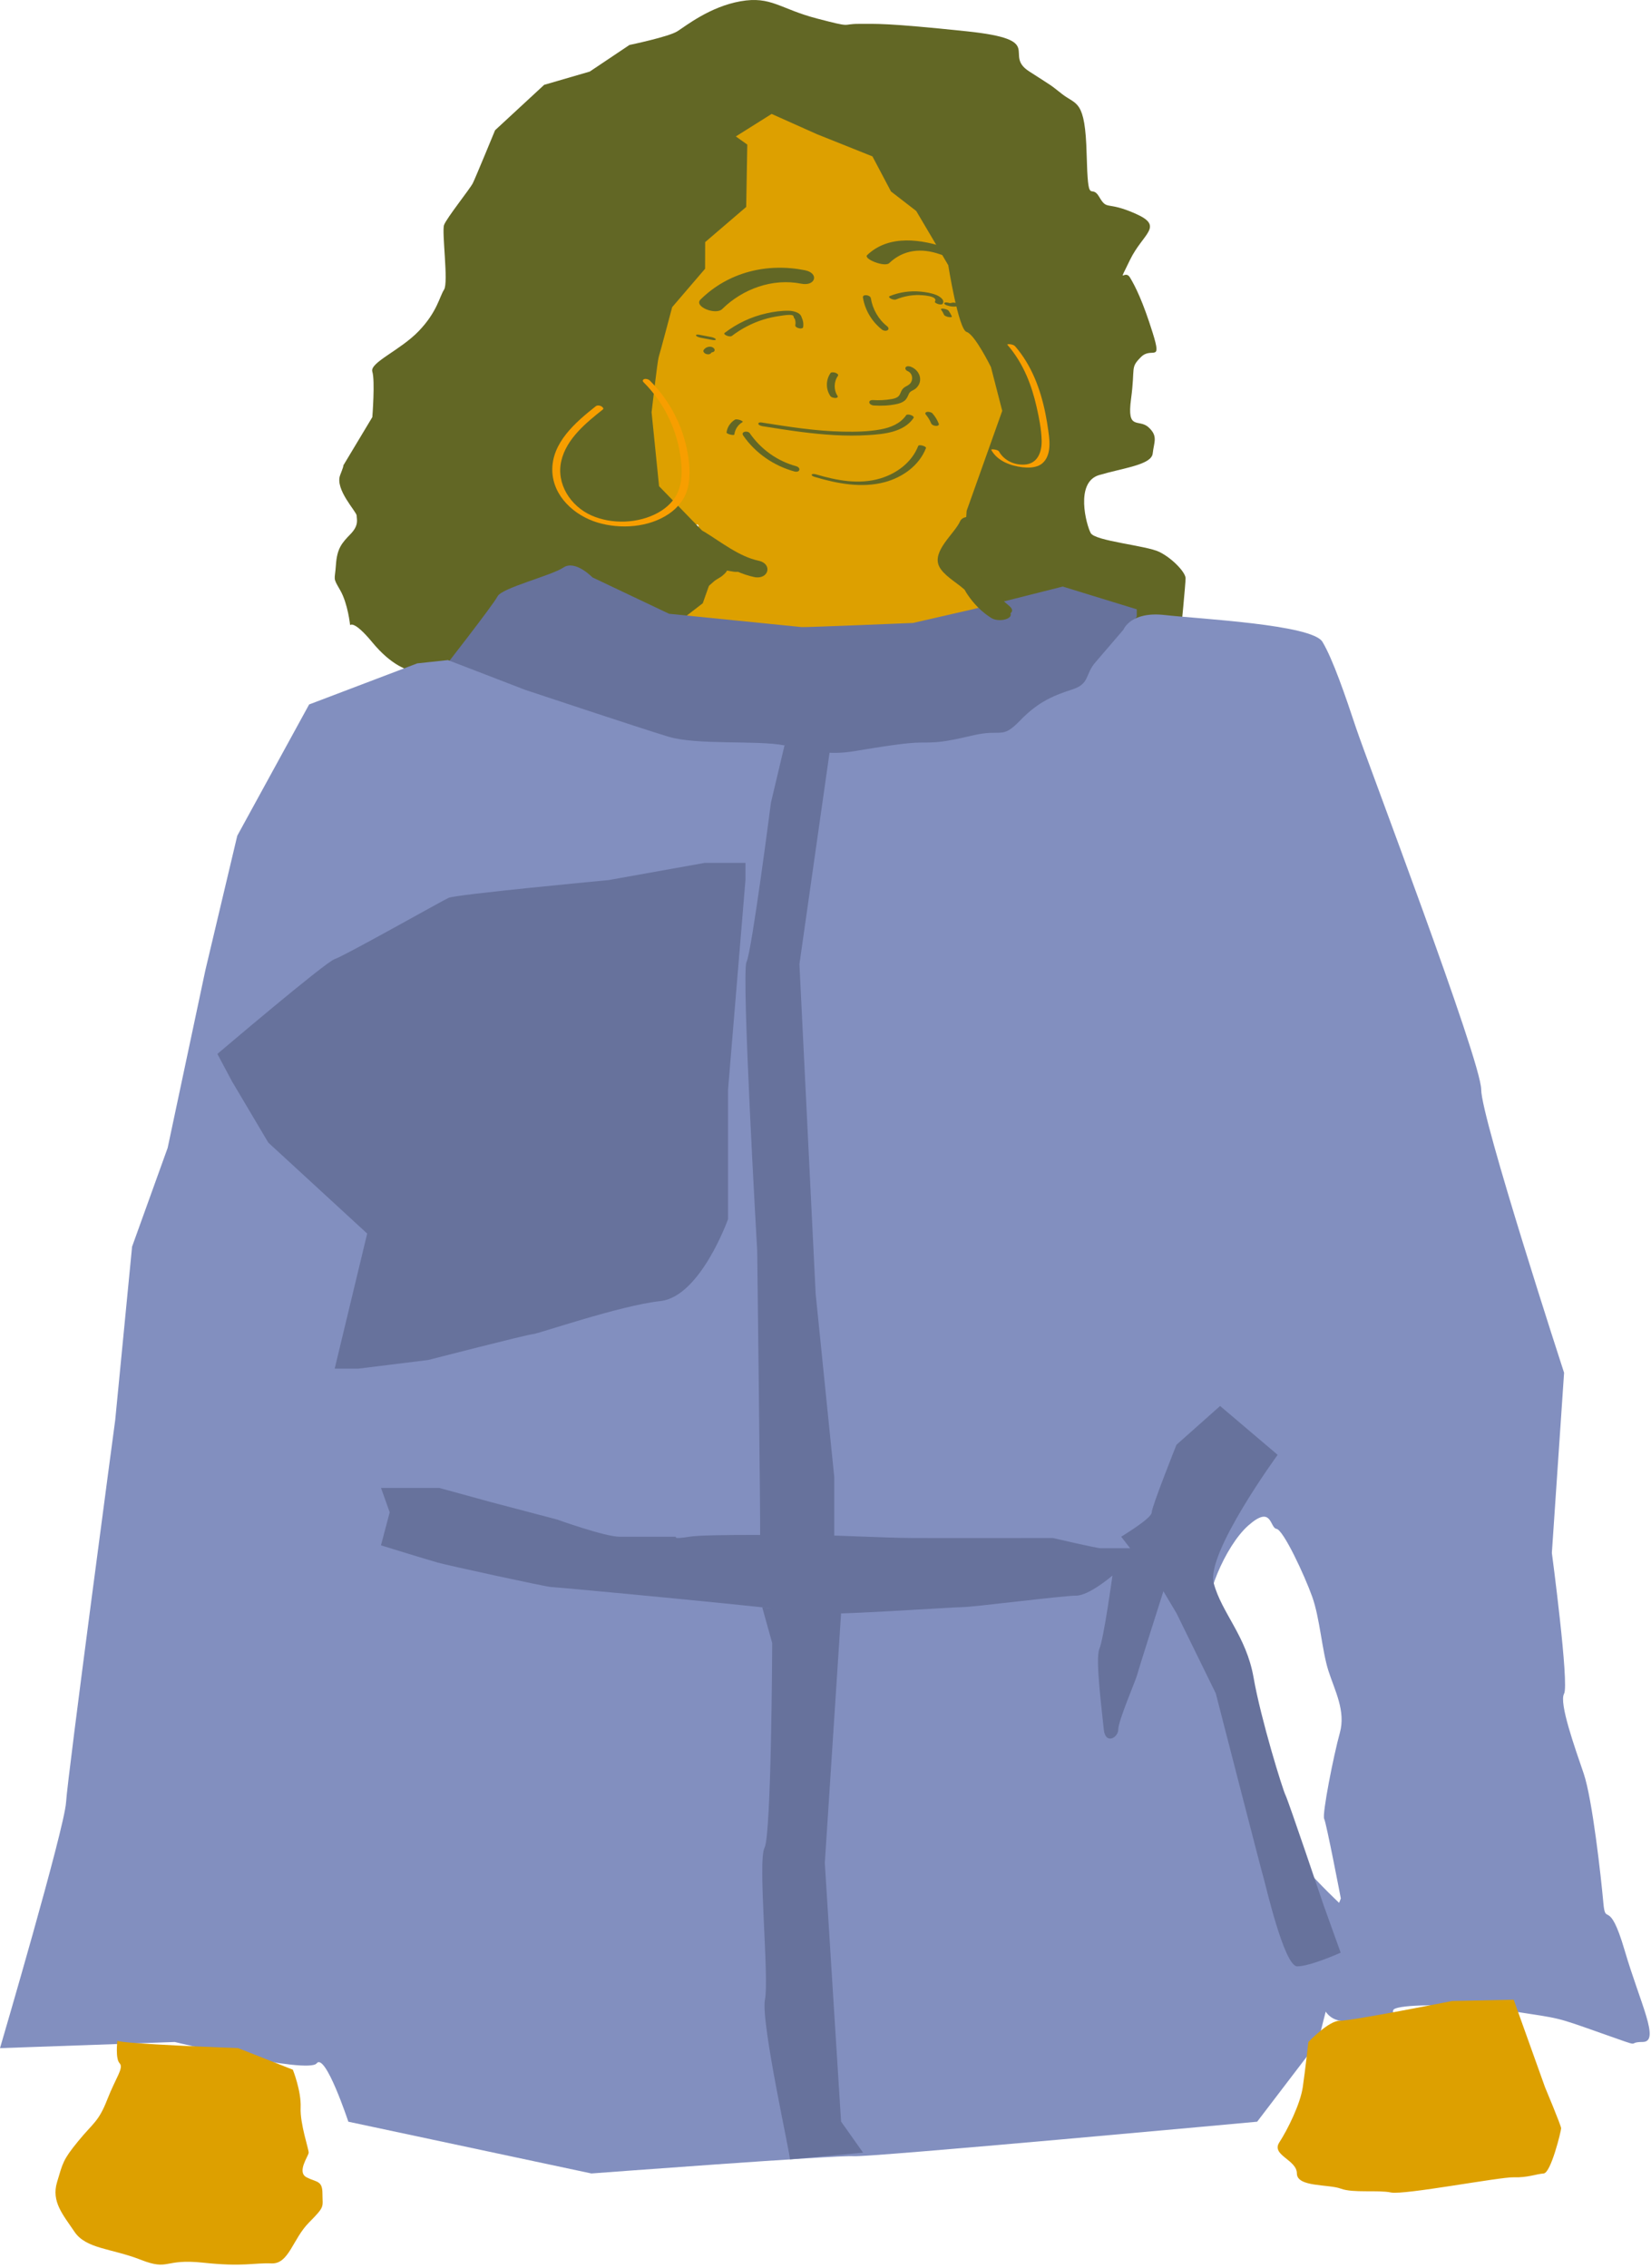 <svg width="439" height="603" viewBox="0 0 439 603" fill="none" xmlns="http://www.w3.org/2000/svg">
<path d="M237.479 46.465L252.712 59.841C252.712 59.841 260.304 79.016 260.854 79.991C261.404 80.967 269.129 96.889 269.129 96.889C269.129 96.889 266.288 120.546 265.813 121.734C265.338 122.922 259.896 135.182 259.896 135.182L260.862 152.306L269.138 159.475L275.621 164.438C275.621 164.438 258.004 170.667 252.146 170.271C246.287 169.875 185.602 169.394 181.569 167.775C177.536 166.156 168.252 165.286 168.252 165.286C168.252 165.286 179.177 161.709 179.119 158.761C179.061 155.812 180.344 148.063 182.036 146.218C183.727 144.38 186.902 139.339 185.319 139.466C183.736 139.593 176.611 135.486 174.035 132.523C171.46 129.554 167.319 123.162 165.819 122.978C164.319 122.794 163.51 105.091 163.51 105.091L161.769 96.896L167.46 87.542L169.869 77.185L180.044 66.989L180.069 59.919L191.286 52.474L193.886 39.14L189.536 31.879L200.603 25.904L211.686 30.274L231.77 37.167L237.479 46.465Z" fill="#DDA000"/>
<path d="M167.376 11.953L156.815 19.029L144.691 22.557L131.641 34.627C131.641 34.627 126.472 47.186 125.733 48.687C124.995 50.182 118.735 57.995 118.076 59.815C117.423 61.636 119.295 75.144 118.076 77.007C116.857 78.87 116.29 82.857 111.365 88.007C106.432 93.157 98.243 96.408 99.004 98.816C99.763 101.232 99.004 110.9 99.004 110.9L91.038 124.167C91.038 124.167 91.948 122.475 90.457 126.292C88.966 130.11 94.838 136.053 94.838 137.094C94.838 138.136 95.512 139.63 93.174 142.032C90.837 144.426 89.618 145.871 89.324 150.17C89.037 154.47 88.399 153.365 90.457 156.928C92.515 160.491 93.095 166.221 93.095 166.221C93.095 166.221 94.028 164.762 99.004 170.79C103.979 176.818 108.461 178.532 111.071 178.589C113.68 178.638 115.222 178.539 118.076 177.682C120.936 176.825 126.414 176.506 130.2 170.79C133.986 165.074 135.434 163.997 138.338 163.388C141.235 162.779 146.024 165.357 148.419 161.922C150.814 158.486 153.524 160.583 154.549 161.114C155.575 161.652 175.249 169.352 175.249 169.352L186.865 160.392L191.819 146.367L175.242 129.26L173.256 109.618C173.256 109.618 174.826 95.862 175.142 94.942C175.457 94.021 178.727 81.667 178.727 81.667L187.481 71.453L187.503 64.37L198.415 55.02L198.702 38.438L195.655 36.277L205.177 30.292L217.229 35.682L231.985 41.583L236.911 50.904L243.622 56.09L252.14 70.511C252.14 70.511 254.858 87.653 257.03 88.262C259.195 88.871 263.49 97.591 263.49 97.591L266.494 109.236L257.03 135.82L256.198 147.727L261.095 157.934L269.714 169.104L290.306 165.024C290.306 165.024 300.401 167.808 301.764 168.006C303.126 168.205 314.017 167.673 314.017 167.673C314.017 167.673 315.243 155.285 315.243 153.74C315.243 152.196 311.766 148.47 308.281 146.749C304.804 145.028 291.195 143.873 290.019 141.727C288.85 139.581 285.789 128.226 292.249 126.314C298.709 124.401 306.173 123.608 306.503 120.569C306.833 117.523 307.994 115.972 305.384 113.599C302.775 111.226 299.584 114.662 300.745 106.07C301.907 97.477 300.459 97.888 303.355 94.956C306.252 92.023 309.077 96.741 306.503 88.51C303.936 80.279 301.9 76.142 300.451 73.769C299.003 71.397 296.974 76.32 300.451 69.13C303.929 61.94 309.686 60.226 301.878 56.784C294.07 53.341 294.486 56.125 292.249 52.3C290.012 48.475 289.316 55.502 288.936 40.952C288.556 26.403 286.241 27.99 282.469 25.05C278.698 22.111 280.72 23.542 273.621 18.959C266.523 14.376 278.547 10.579 257.016 8.32C235.484 6.06 232.989 6.35 228.293 6.35C223.596 6.35 227.074 7.498 217.215 4.92C207.356 2.341 205.033 -1.094 196.917 0.337C188.793 1.767 182.419 6.853 180.096 8.327C177.773 9.8 167.376 11.953 167.376 11.953Z" fill="#626725"/>
<path d="M302.253 162.003L282.594 155.954L258.593 162.003L242.774 165.63C242.774 165.63 214.039 166.833 213.131 166.727C212.223 166.622 177.91 163.19 177.91 163.19L157.521 153.507C157.521 153.507 152.951 148.767 149.805 150.897C146.651 153.027 133.442 156.304 132.312 158.54C131.182 160.776 117.358 178.46 117.358 178.46C117.358 178.46 143.604 187.094 146.865 190.233C150.126 193.371 150.513 199.07 162.47 200.388C174.427 201.705 185.991 204.55 190.804 205.233C195.617 205.916 197.956 205.209 208.754 205.209C219.553 205.209 221.491 204.656 229.587 205.811C237.682 206.965 244.24 205.209 251.184 203.892C258.128 202.575 271.073 198.753 274.627 197.591C278.181 196.436 278.567 195.119 285.125 188.102C291.683 181.086 288.93 182.118 293.972 176.118C299.014 170.126 302.268 163.873 302.268 163.873V162.003H302.253Z" fill="#67729C"/>
<path d="M110.941 176.379L119.101 175.5L139.657 183.419C139.657 183.419 169.979 193.52 177.694 195.858C185.409 198.195 201.29 196.736 208.611 198.188C215.932 199.64 220.212 200.866 227.174 199.718C234.136 198.571 241.091 197.416 244.963 197.423C248.835 197.43 250.642 197.43 258.593 195.546C266.545 193.662 266.236 196.764 271.262 191.551C276.289 186.338 280.54 184.815 285.187 183.285C289.826 181.755 288.442 179.382 291.252 176.116C294.063 172.851 298.731 167.404 298.731 167.404C298.731 167.404 300.595 162.481 309.715 163.522C318.835 164.564 348.87 166.03 351.638 170.648C354.406 175.259 357.761 185.063 360.593 193.598C363.433 202.134 393.848 282.048 393.848 289.684C393.848 297.319 415.888 364.986 415.888 364.986L412.64 412.877C412.64 412.877 417.286 447.861 415.888 450.319C414.49 452.777 418.785 464.734 421.108 471.562C423.431 478.398 425.74 499.329 426.328 505.902C426.916 512.469 427.769 504.181 431.978 518.511C436.186 532.84 441.557 542.913 436.767 542.913C431.978 542.913 437.929 544.868 425.747 540.568C413.565 536.269 415.214 536.743 402.502 534.788C389.789 532.833 375.88 532.819 371.764 533.797C367.649 534.774 376.037 535.56 359.131 537.352C342.224 539.137 356.528 504.755 356.528 504.755C356.528 504.755 352.692 484.759 352.097 483.583C351.502 482.407 354.621 466.625 356.255 460.76C357.89 454.902 354.922 449.526 353.215 444.192C351.509 438.859 350.964 430.259 348.913 424.529C346.863 418.799 341.256 406.778 339.42 406.488C337.585 406.197 338.273 400.007 331.964 405.56C325.654 411.113 319.818 425.733 321.452 430.288C323.087 434.842 324.715 437.945 327.669 445.566C330.63 453.188 336.43 475.536 338.746 484.128C341.069 492.72 359.138 508.771 359.138 508.771L350.448 542.92L334.279 564.113C334.279 564.113 231.182 573.619 226.959 573.286C222.736 572.953 157.26 577.876 157.26 577.876L92.622 564.113C92.622 564.113 86.52 545.675 84.204 548.594C81.889 551.512 46.469 542.92 46.469 542.92L0 544.556C0 544.556 17.144 486.232 17.567 479.17C17.99 472.108 30.637 377.552 30.637 377.552L35.119 331.461L44.583 305.182L54.607 257.957L63.089 222.201L82.197 187.301L110.941 176.379Z" fill="#828FBF"/>
<path d="M402.494 531.679L410.819 554.94C410.819 554.94 415.106 565.169 415.106 565.863C415.106 566.557 412.396 577.735 410.467 577.876C408.532 578.018 406.122 579.017 402.494 578.896C398.866 578.776 373.348 583.656 369.864 582.934C366.386 582.211 359.804 583.139 356.52 581.914C353.237 580.688 344.841 581.552 344.841 577.876C344.841 574.193 337.936 573.045 340.173 569.61C342.41 566.175 345.751 559.375 346.404 554.94C347.049 550.506 347.902 542.92 347.902 542.92C347.902 542.92 353.366 537.182 356.248 537.275C359.13 537.367 386.111 532.026 386.111 532.026L402.494 531.679Z" fill="#DDA000"/>
<path d="M31.212 542.579C32.008 543.422 63.312 544.548 63.312 544.548L77.867 550.286C77.867 550.286 80.133 555.945 79.939 560.337C79.746 564.729 82.14 571.472 82.076 572.372C82.011 573.271 78.857 577.486 81.502 578.888C84.148 580.291 85.74 579.632 85.74 583.259C85.74 586.885 86.543 586.503 82.176 590.902C77.81 595.293 76.842 601.98 72.203 601.789C67.564 601.597 64.66 602.745 54.027 601.597C43.394 600.45 45.136 603.85 37.4 600.811C29.663 597.772 22.902 597.964 19.805 593.381C16.714 588.798 13.617 585.355 15.166 580.199C16.714 575.042 16.714 574.277 20.773 569.312C24.831 564.346 26.186 564.19 28.509 558.247C30.832 552.305 32.976 549.818 31.807 548.579C30.631 547.353 31.212 542.579 31.212 542.579Z" fill="#DDA000"/>
<path d="M101.305 395.6H116.771L130.695 399.418L148.097 404C148.097 404 160.859 408.583 164.724 408.583C168.589 408.583 179.803 408.583 179.803 408.583C179.803 408.583 178.641 409.348 183.28 408.583C187.919 407.818 212.283 408.201 217.696 408.201C223.109 408.201 235.098 408.881 242.447 408.923C249.796 408.966 279.953 408.923 279.953 408.923C279.953 408.923 291.554 411.643 292.716 411.643C293.877 411.643 303.542 411.643 303.542 411.643C303.542 411.643 309.343 412.791 309.343 414.321C309.343 415.851 309.343 423.104 309.343 423.104C309.343 423.104 302.768 443.731 302.381 445.261C301.994 446.791 297.355 457.487 297.355 459.775C297.355 462.063 293.877 463.975 293.49 459.775C293.103 455.574 291.167 441.053 292.328 438.383C293.49 435.713 295.806 418.897 295.806 418.897C295.806 418.897 289.618 424.245 286.141 424.245C282.663 424.245 258.687 427.298 255.977 427.298C253.266 427.298 217.696 429.784 215.373 428.92C213.05 428.055 147.703 421.95 146.541 421.95C145.379 421.95 119.087 416.219 116.377 415.454C113.667 414.689 101.298 410.871 101.298 410.871L103.621 402.088L101.305 395.6Z" fill="#67729C"/>
<path d="M298.128 408.583C299.289 407.818 306.251 403.618 306.251 402.088C306.251 400.558 312.826 384.132 312.826 384.132L324.427 373.818L339.728 386.809C339.728 386.809 320.627 412.975 322.721 420.901C324.815 428.835 331.389 434.94 333.325 446.026C335.261 457.104 341.062 475.825 341.836 477.348C342.61 478.878 351.888 506.383 351.888 506.383L356.484 519.168C356.484 519.168 348.411 522.809 344.926 522.809C341.449 522.809 336.416 500.653 336.036 499.505C335.656 498.358 323.273 450.226 323.273 450.226L312.833 428.927L309.356 423.097L298.128 408.583Z" fill="#67729C"/>
<path d="M220.728 199.038L212.568 256.349L216.885 344.026L221.832 392.731V408.279C221.832 408.279 202 410.879 202.115 408.109C202.229 405.34 201.34 332.565 201.34 332.565C201.34 332.565 197.081 258.644 198.494 255.782C199.906 252.92 204.997 213.374 204.997 213.374L208.603 198.188L220.728 199.038Z" fill="#67729C"/>
<path d="M223.64 429L219.317 495.307L221.833 535.42L223.64 564.072L229.498 572.352C229.498 572.352 209.644 574.158 210.032 574.13C210.419 574.102 202.238 537.679 203.399 531.68C204.561 525.68 201.435 494.733 203.285 491.297C205.134 487.862 205.328 436.862 205.328 436.862L202.682 427.363L223.64 429Z" fill="#67729C"/>
<path d="M198.214 234.001L193.582 289.775V324.158C193.582 324.158 186.233 344.784 175.571 345.932C164.909 347.079 142.869 354.715 141.714 354.715C140.56 354.715 113.873 361.593 113.873 361.593L95.31 363.888H88.993L97.633 327.976L71.334 303.786L61.669 287.48L57.804 280.22C57.804 280.22 86.541 255.768 88.993 255.003C91.445 254.238 117.351 239.611 119.287 238.712C121.223 237.812 161.826 233.994 161.826 233.994L187.445 229.411H198.214V234.001Z" fill="#67729C"/>
<path d="M242.247 97.529C243.781 98.138 244.878 99.668 244.627 101.333C244.513 102.098 244.075 102.813 243.48 103.309C242.892 103.805 242.032 103.932 241.688 104.676C241.351 105.406 241.143 106.05 240.49 106.567C239.881 107.049 239.092 107.29 238.339 107.446C236.367 107.864 234.31 107.934 232.302 107.807C231.865 107.779 231.205 107.495 231.148 106.999C231.09 106.489 231.707 106.341 232.094 106.369C233.75 106.475 235.4 106.39 237.034 106.114C237.572 106.022 238.146 105.887 238.612 105.59C239.185 105.229 239.343 104.704 239.601 104.117C239.881 103.479 240.275 103.054 240.899 102.735C241.48 102.438 241.989 102.147 242.297 101.545C242.835 100.49 242.469 99.123 241.329 98.669C240.949 98.521 240.548 98.053 240.827 97.65C241.135 97.231 241.852 97.373 242.247 97.529Z" fill="#626725"/>
<path d="M222.801 99.944C221.704 101.474 221.653 103.684 222.693 105.25C222.951 105.639 222.471 105.823 222.141 105.816C221.704 105.809 221.03 105.667 220.764 105.264C219.538 103.408 219.574 100.964 220.865 99.151C220.965 99.016 221.281 98.988 221.424 98.988C221.689 98.981 221.998 99.044 222.241 99.151C222.528 99.278 223.066 99.576 222.801 99.944Z" fill="#626725"/>
<path d="M231.555 79.282C232.021 82.187 233.563 84.907 235.893 86.755C236.223 87.017 236.445 87.492 236.015 87.782C235.606 88.059 234.896 87.945 234.531 87.648C231.842 85.516 229.999 82.477 229.454 79.112C229.297 78.114 231.412 78.39 231.555 79.282Z" fill="#626725"/>
<path d="M211.057 84.24C211.143 83.298 207.974 83.921 207.422 83.992C205.902 84.198 204.389 84.523 202.927 84.984C199.922 85.926 197.097 87.406 194.609 89.312C194.036 89.751 192.121 88.936 192.681 88.511C195.957 86.004 199.736 84.226 203.787 83.312C205.73 82.873 207.788 82.583 209.781 82.625C211.029 82.653 213.287 83.171 213.144 84.786C213.079 85.444 210.993 85.012 211.057 84.24Z" fill="#626725"/>
<path d="M189.475 90.396C188.414 90.191 187.353 89.992 186.292 89.787C186.019 89.737 185.747 89.659 185.503 89.539C185.388 89.482 185.13 89.362 185.08 89.213C184.944 88.859 185.804 88.979 185.911 89.001C186.973 89.206 188.034 89.404 189.095 89.61C189.367 89.659 189.64 89.737 189.884 89.858C189.998 89.914 190.257 90.035 190.307 90.184C190.443 90.538 189.583 90.417 189.475 90.396Z" fill="#626725"/>
<path d="M189.346 93.667C189.288 93.674 189.238 93.681 189.181 93.689C189.26 93.674 189.338 93.653 189.417 93.639C189.331 93.66 189.245 93.689 189.159 93.731C189.224 93.696 189.295 93.667 189.36 93.632C189.252 93.681 189.159 93.752 189.066 93.83C189.116 93.781 189.166 93.738 189.217 93.689C189.145 93.759 189.08 93.83 189.03 93.915C188.966 94 188.88 94.064 188.779 94.099C188.672 94.163 188.564 94.192 188.442 94.199C188.306 94.22 188.17 94.213 188.034 94.177C187.89 94.163 187.754 94.121 187.625 94.057C187.546 94.014 187.474 93.965 187.395 93.922C187.266 93.83 187.166 93.717 187.087 93.575C187.066 93.511 187.044 93.448 187.03 93.384C187.015 93.249 187.044 93.122 187.13 93.016C187.18 92.938 187.238 92.86 187.309 92.796C187.424 92.69 187.532 92.576 187.668 92.499C187.955 92.329 188.277 92.215 188.614 92.187C188.894 92.166 189.181 92.208 189.432 92.329C189.554 92.378 189.661 92.456 189.754 92.548C189.847 92.619 189.919 92.711 189.969 92.817C189.991 92.881 190.012 92.945 190.027 93.009C190.041 93.143 190.012 93.271 189.926 93.377C189.876 93.427 189.826 93.469 189.776 93.519C189.654 93.604 189.511 93.653 189.346 93.667Z" fill="#626725"/>
<path d="M236.604 78.716C239.185 77.667 241.995 77.278 244.77 77.533C246.147 77.66 247.588 77.894 248.879 78.397C249.682 78.708 251.324 79.665 250.678 80.734C250.32 81.322 248.355 80.593 248.599 80.182C249.531 78.652 245.107 78.46 244.347 78.446C242.268 78.404 240.21 78.822 238.289 79.608C237.858 79.785 237.213 79.594 236.826 79.381C236.582 79.24 236.166 78.9 236.604 78.716Z" fill="#626725"/>
<path d="M202.525 112.333C209.709 113.473 216.929 114.628 224.214 114.763C227.534 114.826 230.932 114.77 234.202 114.16C236.826 113.672 239.407 112.645 240.956 110.392C241.3 109.896 243.315 110.548 242.899 111.157C240.289 114.954 234.976 115.435 230.746 115.69C224.823 116.052 218.879 115.591 213.007 114.84C209.609 114.408 206.231 113.87 202.847 113.332C202.553 113.282 201.671 113.084 201.65 112.687C201.636 112.262 202.231 112.283 202.525 112.333Z" fill="#626725"/>
<path d="M246.218 119.133C244.404 123.794 239.995 126.918 235.227 128.2C229.154 129.822 222.672 128.597 216.778 126.847C216.563 126.783 215.746 126.557 215.839 126.209C215.932 125.877 216.793 126.068 216.979 126.124C222.457 127.747 228.422 128.894 234.044 127.215C238.453 125.898 242.454 122.923 244.146 118.588C244.354 118.049 246.398 118.68 246.218 119.133Z" fill="#626725"/>
<path d="M213.057 75.428C205.392 73.912 197.484 76.809 192.027 82.171C190.299 83.871 184.377 81.498 186.277 79.628C193.676 72.354 203.908 69.846 214.025 71.851C217.889 72.623 216.864 76.186 213.057 75.428Z" fill="#626725"/>
<path d="M230.573 67.828C236.424 62.239 245.157 63.606 252.134 66.071C252.815 66.312 254.593 66.985 253.969 67.906C253.41 68.742 250.549 67.821 249.94 67.608C245.064 65.887 240.246 66.326 236.438 69.96C235.234 71.115 229.519 68.834 230.573 67.828Z" fill="#626725"/>
<path d="M187.439 141.494C191.848 144.193 196.53 147.968 201.664 149.073C205.586 149.916 204.367 154.251 200.488 153.415C194.2 152.062 188.665 147.699 183.28 144.405C182.068 143.662 181.853 142.025 182.965 141.14C184.27 140.113 186.22 140.75 187.439 141.494Z" fill="#626725"/>
<path d="M193.784 149.06C194.651 149.761 195.519 150.463 196.387 151.164C196.86 151.546 196.731 151.908 196.157 152.014C195.003 152.233 192.88 151.369 191.998 151.702C194.881 150.611 192.113 153.126 192.343 152.821C191.977 153.324 190.435 154.061 189.948 154.479C188.234 155.973 186.944 157.305 184.85 158.297C182.778 159.281 180.627 160.131 178.519 161.045C177.357 161.548 175.651 161.024 174.525 160.62C174.289 160.535 171.729 159.395 172.632 159.005C174.74 158.091 176.891 157.241 178.963 156.257C181.229 155.18 182.584 153.636 184.492 152.063C185.445 151.284 186.915 149.889 188.105 149.492C188.657 149.308 189.252 149.414 189.819 149.464C190.428 149.513 192.701 149.407 191.009 149.726C190.93 150.009 190.858 150.293 190.78 150.576C189.912 149.875 189.044 149.173 188.177 148.472C187.08 147.587 189.166 147.594 189.611 147.615C190.952 147.693 192.716 148.196 193.784 149.06Z" fill="#626725"/>
<path d="M183.509 147.395C184.255 146.736 185.223 146.594 186.184 146.552C186.593 146.552 186.994 146.601 187.388 146.701C187.811 146.771 188.227 146.885 188.622 147.055C188.98 147.182 189.31 147.359 189.618 147.579C189.891 147.735 190.12 147.926 190.321 148.174C190.55 148.514 190.737 148.967 190.35 149.3C189.905 149.683 189.253 149.704 188.701 149.732C188.679 149.732 188.657 149.732 188.636 149.732C188.865 149.718 189.095 149.704 189.324 149.69C189.238 149.697 189.152 149.711 189.059 149.732C189.245 149.683 189.432 149.633 189.618 149.591C189.468 149.633 189.324 149.69 189.188 149.761C189.324 149.683 189.453 149.598 189.59 149.52C189.496 149.576 189.41 149.64 189.324 149.718C188.908 150.086 188.191 150.15 187.675 150.15C187.267 150.15 186.865 150.101 186.471 150.001C186.048 149.931 185.632 149.817 185.237 149.647C185.001 149.534 184.764 149.428 184.528 149.314C184.148 149.116 183.818 148.854 183.538 148.535C183.309 148.167 183.122 147.735 183.509 147.395Z" fill="#626725"/>
<path d="M261.533 140.233C260.3 143.003 254.665 148.096 256.436 150.851C257.611 152.678 260.494 154.336 262.157 155.774C264.236 157.566 266.323 159.351 268.402 161.143C270.732 163.148 266.767 164.061 265.333 163.75C261.677 162.949 259.476 160.173 257.138 157.488C254.844 154.846 251.782 151.8 251.84 148.096C251.883 145.418 256.378 146.254 257.54 147.656C261.383 152.303 262.121 158.423 267.578 161.901C266.237 162.701 264.896 163.495 263.555 164.295C263.276 164.104 262.996 163.92 262.716 163.728C259.225 161.384 264.437 159.797 266.739 161.334C267.018 161.526 267.298 161.71 267.578 161.901C271.098 164.26 265.85 165.754 263.555 164.295C260.996 162.666 258.938 160.562 257.253 158.062C255.374 155.278 254.535 151.701 252.413 149.13C254.313 148.981 256.213 148.839 258.113 148.691C258.077 151.311 259.877 153.21 261.49 155.129C262.544 156.383 264.595 159.634 266.337 160.017C265.312 160.888 264.294 161.752 263.269 162.623C260.838 160.534 258.414 158.451 255.984 156.362C254.091 154.733 250.9 152.912 249.753 150.653C247.681 146.558 253.826 141.898 255.288 138.597C256.4 136.111 262.559 137.931 261.533 140.233Z" fill="#626725"/>
<path d="M211.307 125.373C205.794 123.879 200.854 120.486 197.627 115.811C196.881 114.734 198.824 114.401 199.369 115.194C202.309 119.437 206.668 122.589 211.695 123.949C212.11 124.063 212.67 124.438 212.541 124.934C212.419 125.437 211.709 125.479 211.307 125.373Z" fill="#626725"/>
<path d="M197.441 112.219C197.039 112.453 196.681 112.744 196.366 113.084C196.387 113.062 196.401 113.041 196.423 113.02C195.792 113.721 195.376 114.599 195.261 115.534C195.247 115.648 194.953 115.648 194.903 115.648C194.659 115.648 194.379 115.598 194.15 115.534C193.906 115.471 193.655 115.393 193.44 115.258C193.347 115.201 193.175 115.116 193.189 114.989C193.361 113.572 194.236 112.269 195.484 111.546C195.62 111.469 195.871 111.497 196.007 111.511C196.272 111.539 196.559 111.603 196.817 111.695C196.903 111.731 197.721 112.056 197.441 112.219Z" fill="#626725"/>
<path d="M247.938 109.911C248.304 110.336 248.641 110.775 248.928 111.256C249.214 111.724 249.444 112.22 249.645 112.73C249.709 112.893 249.544 113.063 249.422 113.134C249.229 113.24 248.942 113.254 248.734 113.226C248.462 113.19 248.175 113.112 247.945 112.956C247.766 112.836 247.637 112.701 247.558 112.496C247.53 112.425 247.501 112.361 247.472 112.291C247.494 112.347 247.515 112.397 247.544 112.454C247.2 111.646 246.741 110.895 246.174 110.222C246.217 110.272 246.26 110.329 246.303 110.378C246.282 110.357 246.268 110.336 246.246 110.314C246.131 110.18 245.995 110.031 246.053 109.84C246.103 109.67 246.303 109.564 246.461 109.528C246.712 109.471 246.992 109.486 247.243 109.556C247.479 109.62 247.773 109.719 247.938 109.911Z" fill="#626725"/>
<path d="M212.928 84.013C213.502 84.913 213.731 85.982 213.545 87.031C213.516 87.194 213.28 87.279 213.143 87.307C212.907 87.356 212.598 87.328 212.369 87.257C212.125 87.186 211.86 87.094 211.673 86.917C211.552 86.797 211.43 86.662 211.466 86.478C211.509 86.251 211.53 86.025 211.53 85.791C211.53 85.841 211.53 85.89 211.53 85.933C211.523 85.366 211.401 84.806 211.15 84.29C211.172 84.339 211.2 84.389 211.222 84.438C211.157 84.304 211.078 84.169 210.992 84.034C210.906 83.9 210.878 83.744 210.992 83.617C211.114 83.482 211.387 83.439 211.552 83.439C211.824 83.439 212.111 83.489 212.369 83.602C212.577 83.709 212.806 83.822 212.928 84.013Z" fill="#626725"/>
<path d="M252.491 80.586C252.649 80.643 252.19 80.494 252.348 80.544C252.377 80.551 252.405 80.558 252.434 80.565C252.463 80.572 252.491 80.579 252.52 80.586C252.678 80.629 252.212 80.53 252.377 80.558C252.434 80.565 252.491 80.579 252.549 80.586C252.707 80.608 252.269 80.565 252.427 80.572C252.456 80.572 252.484 80.579 252.513 80.579C252.57 80.579 252.628 80.586 252.685 80.586C252.828 80.586 252.599 80.586 252.577 80.586C252.613 80.579 252.649 80.586 252.678 80.579C252.807 80.572 252.929 80.551 253.051 80.53C252.986 80.544 252.929 80.551 252.864 80.565C252.965 80.544 253.065 80.522 253.165 80.494C253.373 80.43 253.624 80.452 253.832 80.48C254.09 80.522 254.391 80.6 254.621 80.728C254.685 80.763 254.75 80.806 254.815 80.841C254.908 80.905 254.987 80.983 255.037 81.082C255.037 81.118 255.044 81.16 255.044 81.195C255.008 81.28 254.944 81.33 254.85 81.351C253.825 81.656 252.735 81.521 251.739 81.181C251.552 81.118 251.294 80.99 251.165 80.841C251.086 80.749 251.022 80.608 251.143 80.515C251.287 80.409 251.516 80.402 251.681 80.409C251.961 80.423 252.233 80.494 252.491 80.586Z" fill="#626725"/>
<path d="M252.262 82.653C252.585 83.106 252.857 83.595 253.087 84.105C253.144 84.233 253.022 84.289 252.915 84.317C252.822 84.339 252.721 84.346 252.621 84.332C252.499 84.332 252.377 84.317 252.255 84.296C251.983 84.247 251.71 84.176 251.466 84.055C251.402 84.02 251.337 83.985 251.273 83.949C251.18 83.9 251.101 83.829 251.043 83.744C250.821 83.234 250.542 82.745 250.219 82.292C250.133 82.171 250.312 82.1 250.391 82.079C250.484 82.058 250.585 82.051 250.685 82.065C250.807 82.065 250.929 82.079 251.051 82.1C251.323 82.15 251.596 82.221 251.839 82.341C251.997 82.419 252.162 82.497 252.262 82.653Z" fill="#626725"/>
<path d="M172.791 101.184C177.688 106.072 181.115 112.319 182.563 119.048C183.28 122.406 183.711 126.132 182.936 129.511C182.255 132.478 180.377 134.908 177.86 136.622C172.525 140.263 164.983 140.766 158.902 138.938C152.729 137.09 147.043 131.947 146.857 125.204C146.656 117.738 153.002 112.298 158.386 108.034C158.781 107.722 159.333 107.772 159.777 107.963C160.007 108.062 160.702 108.558 160.308 108.87C155.805 112.433 150.664 116.64 149.273 122.456C147.81 128.561 151.661 134.554 157.253 137.04C162.681 139.456 169.729 139.208 174.942 136.339C177.401 134.993 179.495 132.953 180.463 130.304C181.61 127.173 181.316 123.61 180.778 120.38C179.602 113.318 176.204 106.695 171.106 101.609C170.776 101.283 170.905 100.922 171.328 100.788C171.787 100.646 172.461 100.851 172.791 101.184Z" fill="#F79E00"/>
<path d="M269.922 92.067C274.31 97.118 276.669 103.486 277.974 109.938C278.29 111.497 278.548 113.069 278.763 114.649C279.014 116.491 279.243 118.396 278.827 120.231C278.49 121.711 277.68 123.113 276.239 123.772C274.891 124.388 273.321 124.396 271.873 124.233C268.703 123.864 265.226 122.561 263.598 119.671C263.426 119.366 264.33 119.494 264.416 119.515C264.76 119.572 265.448 119.706 265.642 120.053C266.99 122.441 269.679 123.673 272.403 123.524C275.952 123.333 277.056 120.11 276.97 117.05C276.892 114.075 276.275 111.022 275.615 108.125C274.977 105.32 274.138 102.558 272.991 99.915C271.7 96.941 270.016 94.15 267.879 91.692C267.649 91.43 268.653 91.522 268.696 91.536C269.112 91.607 269.635 91.741 269.922 92.067Z" fill="#F79E00"/>
</svg>
